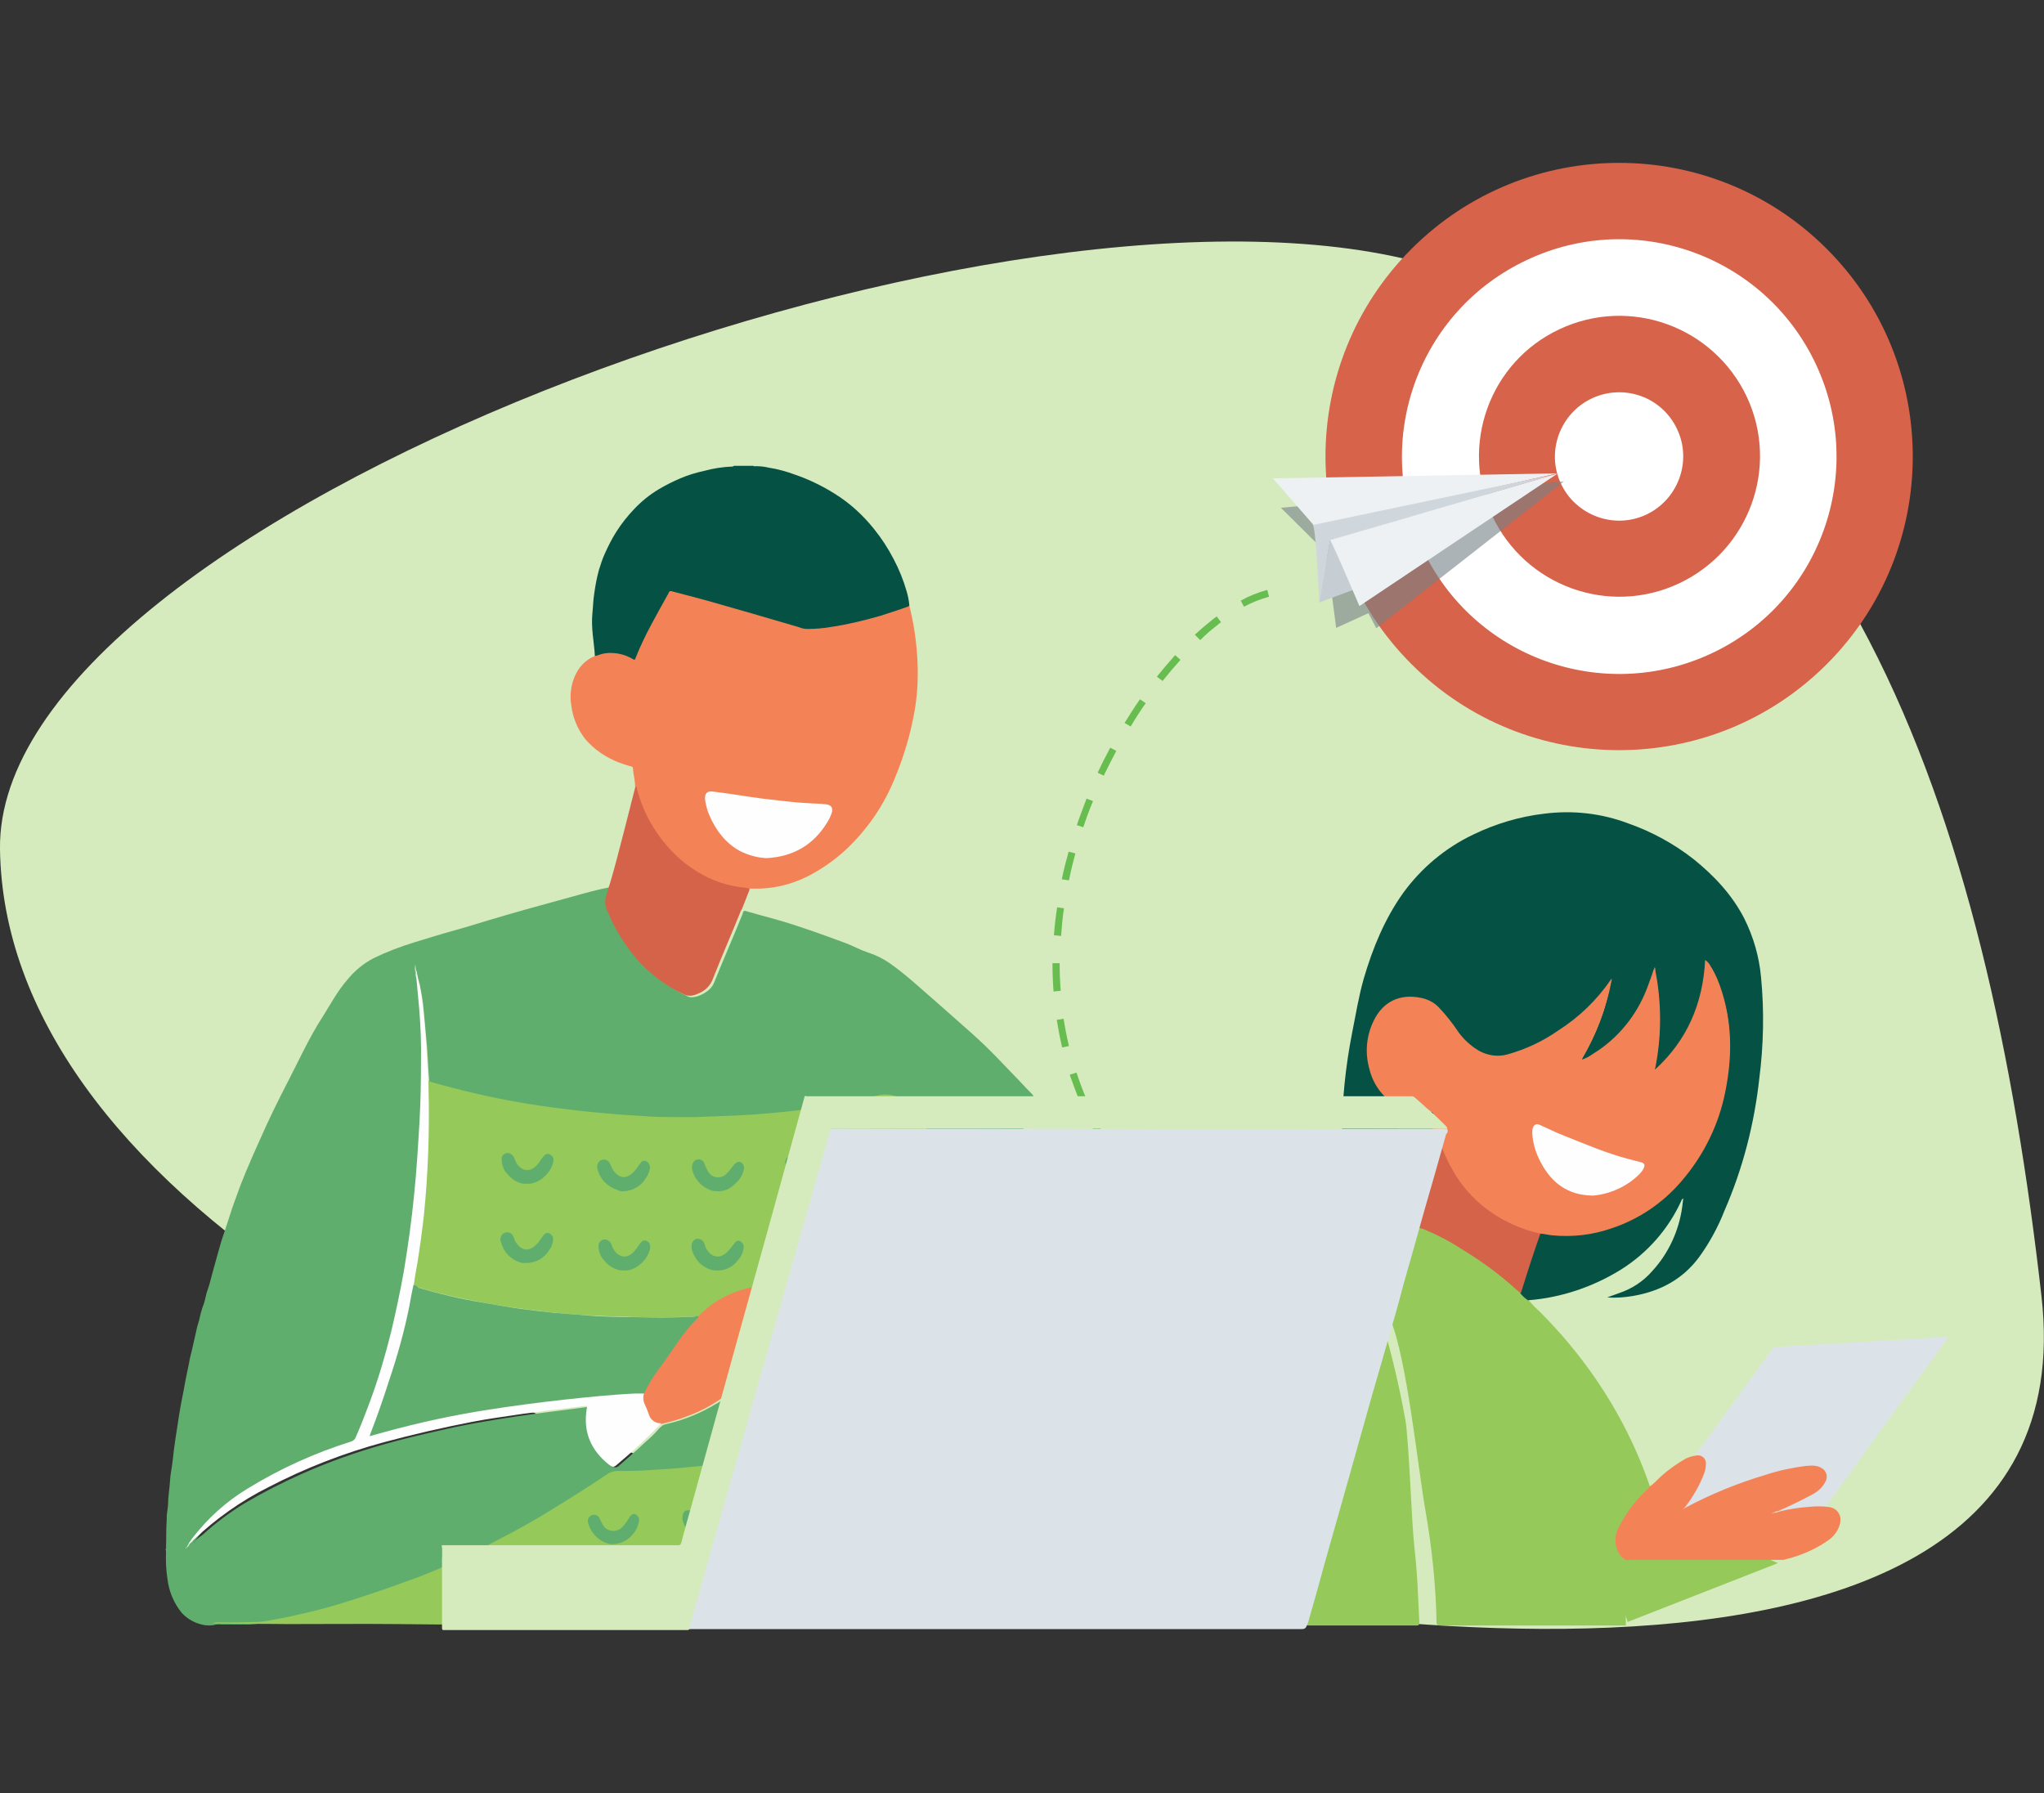 <?xml version="1.0" encoding="UTF-8"?> <!-- Generator: Adobe Illustrator 24.2.0, SVG Export Plug-In . SVG Version: 6.00 Build 0) --> <svg xmlns="http://www.w3.org/2000/svg" xmlns:xlink="http://www.w3.org/1999/xlink" version="1.1" id="Layer_1" x="0px" y="0px" viewBox="0 0 570 500" style="enable-background:new 0 0 570 500;" xml:space="preserve"><rect x="0" y="0" width="570" height="500" fill="#333333" stroke="none"/> <style type="text/css"> .st0{fill:#D6EBBD;} .st1{fill:#D6634A;} .st2{fill:#FFFFFF;} .st3{opacity:0.6;fill:#758088;enable-background:new ;} .st4{fill:#EEF1F4;} .st5{fill:#CFD7DD;} .st6{fill:#C6CED4;} .st7{fill:#67BD50;} .st8{fill:#5FAE6D;} .st9{fill:#055245;} .st10{fill:#DCEDDF;} .st11{fill:#F38356;} .st12{fill:#D5634A;} .st13{fill:#95C95A;} .st14{fill:#FEFEFE;} .st15{fill:#E2F0E5;} .st16{fill:#C6E2CC;} .st17{fill:#D2E8D6;} .st18{fill:#A1CFAA;} .st19{fill:#84A468;} .st20{fill:#91C79B;} .st21{fill:#60AE6E;} .st22{fill:#78BA65;} .st23{fill:#60AE6D;} .st24{fill:#DBE3E9;} .st25{fill:#DFEECD;} .st26{fill:#F6A07C;} .st27{fill:#FAD8CA;} .st28{fill:#C3E0A2;} .st29{fill:#AE8278;} .st30{fill:#728197;} .st31{fill:#F8B79C;} </style> <g> <path class="st0" d="M304,439.9c0,0,281.4,64,265.3-78.4c-15.1-133.3-54.9-258.3-175-288.7S-1.3,145,0,236.8S130.3,408.5,304,439.9 z"></path> <ellipse transform="matrix(0.707 -0.707 0.707 0.707 42.238 356.586)" class="st1" cx="451.6" cy="127.3" rx="81.9" ry="81.9"></ellipse> <path class="st2" d="M443.9,111.1c8.9-4.2,19.6-0.3,23.8,8.6s0.3,19.6-8.6,23.8"></path> <path class="st2" d="M506.4,101.6c14.2,30.3,1.2,66.4-29.1,80.6c-30.3,14.2-66.4,1.2-80.6-29.1s-1.2-66.4,29.1-80.6c0,0,0,0,0,0 C456.1,58.2,492.2,71.3,506.4,101.6z"></path> <path class="st1" d="M487.1,110.6c9.2,19.6,0.7,42.9-18.9,52.1c-19.6,9.2-42.9,0.7-52.1-18.9c-9.1-19.6-0.7-42.9,18.8-52 C454.5,82.6,477.8,91,487.1,110.6C487,110.6,487,110.6,487.1,110.6z"></path> <path class="st2" d="M467.7,119.7c4.2,8.9,0.3,19.6-8.6,23.8c-8.9,4.2-19.6,0.3-23.8-8.6c-4.2-8.9-0.3-19.6,8.6-23.8 C452.9,106.9,463.5,110.7,467.7,119.7C467.7,119.7,467.7,119.7,467.7,119.7z"></path> <path class="st3" d="M436.2,134.2l-61.9,23.3l61.5-23.2l-0.5,0.1L436.2,134.2l-79,7.4l12.2,12.1h-0.2c0.9,0.6,3.4,21.4,3.4,21.4 l9-4.1c1.3,2.4,2.2,4.2,2.2,4.2L436.2,134.2z"></path> <polygon class="st4" points="355,133.4 366.9,147.1 434.3,132 "></polygon> <path class="st5" d="M366.1,146.4c0.9,0.7,1.8,21.7,1.8,21.7l3-17.4l63-18.5L366.1,146.4z"></path> <polygon class="st6" points="393.5,158.5 367.9,168 370.9,150.6 405.3,150 "></polygon> <path class="st4" d="M370.9,150.6c0.4,0.1,8.2,18.4,8.2,18.4l55.2-36.9L370.9,150.6z"></path> <path class="st7" d="M314.8,330.1c-0.7-0.8-1.3-1.7-1.9-2.5l1.6-1.2c1.5,2.1,3.2,4.1,4.9,6l-1.5,1.3 C316.7,332.5,315.7,331.3,314.8,330.1z M308.4,321.1c-1.4-2.2-2.7-4.5-3.9-6.8l1.7-0.9c1.2,2.3,2.5,4.5,3.9,6.7L308.4,321.1z M323.2,339.5l1.4-1.4c1.8,1.8,3.7,3.6,5.7,5.3l-1.3,1.5C326.9,343.1,325,341.3,323.2,339.5z M335,349.9l1.2-1.5 c2,1.6,4.1,3.1,6.3,4.6l-1.1,1.6C339.1,353,337,351.4,335,349.9L335,349.9z M301.1,307.1c-1-2.4-1.9-4.9-2.8-7.4l1.9-0.6 c0.8,2.4,1.7,4.9,2.7,7.2L301.1,307.1z M347.9,358.8l1-1.7c2.2,1.3,4.4,2.7,6.7,3.9l-0.9,1.7C352.4,361.5,350.1,360.2,347.9,358.8z M296.2,292.1c-0.6-2.5-1.1-5.2-1.5-7.7l1.9-0.3c0.4,2.5,0.9,5.1,1.5,7.6L296.2,292.1z M293.8,276.5c-0.2-2.6-0.3-5.2-0.3-7.9h2 c0,2.6,0.1,5.2,0.3,7.7L293.8,276.5z M293.9,260.8c0.2-2.6,0.5-5.2,0.9-7.8l1.9,0.3c-0.4,2.6-0.6,5.2-0.8,7.7L293.9,260.8z M296.1,245.2c0.5-2.5,1.2-5.2,1.9-7.7l1.9,0.5c-0.7,2.5-1.3,5-1.8,7.5L296.1,245.2z M300.3,230.1c0.8-2.5,1.8-4.9,2.7-7.4l1.8,0.7 c-1,2.4-1.9,4.8-2.7,7.3L300.3,230.1z M306.1,215.5c1.1-2.4,2.3-4.7,3.5-7l1.7,0.9c-1.2,2.3-2.4,4.6-3.5,6.9L306.1,215.5z M313.6,201.6c1.4-2.2,2.8-4.5,4.3-6.6l1.6,1.1c-1.5,2.1-2.9,4.3-4.2,6.5L313.6,201.6z M322.6,188.7c1.7-2.1,3.4-4.1,5.1-6l1.5,1.3 c-1.7,1.9-3.4,3.9-5,5.9L322.6,188.7z M333.2,177c1.6-1.5,3.3-2.9,4.9-4.2l1.2-0.9l1.2,1.6c-0.4,0.3-0.8,0.6-1.1,0.9 c-1.6,1.2-3.2,2.6-4.7,4.1L333.2,177z M346.9,169.2l-0.9-1.7c2.3-1.3,4.8-2.3,7.4-3l0.5,1.9C351.4,167.1,349.1,168,346.9,169.2z"></path> <path class="st8" d="M169.7,247.5c-3.2,0.6-6.4,1.5-9.6,2.4c-8.1,2.2-16.1,4.4-24.1,6.8c-3.3,1-6.5,2-9.8,2.9 c-3.6,1-7.1,2.1-10.7,3.2c-3.9,1.2-7.6,2.6-11.3,4.4c-2.9,1.5-5.4,3.6-7.4,6.1c-2.7,3.1-4.6,6.7-6.8,10.2 c-3.7,5.7-6.5,11.9-9.6,17.9c-2.8,5.4-5.5,10.9-8,16.6c-1.3,2.9-2.6,5.8-3.8,8.7c-0.8,2-1.6,3.9-2.3,5.9c-0.7,2-1.5,4-2.1,6 c-0.6,1.8-1.2,3.7-1.8,5.5c-0.6,1.6-1,3.2-1.5,4.9c-0.5,1.8-1,3.6-1.5,5.4c-0.5,1.8-0.9,3.6-1.5,5.3c-0.3,0.8-0.5,1.7-0.7,2.6 s-0.5,1.7-0.8,2.5c-0.3,1-0.6,2-0.8,3.1c-0.3,1.1-0.7,2.2-0.9,3.4c-0.3,1.5-0.7,2.9-1,4.4s-0.8,3-1,4.5c-0.5,2.4-1,4.7-1.4,7.1 c-0.5,2.5-1,5-1.4,7.6c-0.6,4-1.3,8-1.7,12c-0.2,2.1-0.7,4.1-0.8,6.2c-0.1,1.8-0.4,3.5-0.5,5.3c0,1.4-0.2,2.8-0.4,4.2 c0,0.4,0,0.7,0,1.1c-0.2,2.5-0.1,5.1-0.2,7.6c0,0.2,0.1,0.5-0.1,0.6v0.2c0.1,0.3,0.1,0.5,0.1,0.8c-0.1,2.5,0,4.9,0.4,7.4 c0.4,3.5,1.8,6.8,4,9.5c1.7,1.8,3.9,3,6.4,3.4c0.8,0.1,1.6,0.1,2.4,0c0.7-0.2,1.4-0.3,2.1-0.2c2.6,0,5.2,0,7.8,0 c4-0.2,8-0.8,12-1.7c7.1-1.5,14.1-3.5,21-5.8c4.5-1.5,9-3.2,13.5-4.8c6.7-2.4,13.3-5.3,19.6-8.7c5.2-2.6,10.3-5.3,15.3-8.2 c4.5-2.7,8.9-5.4,13.2-8.2c2-1.3,4-2.6,6-3.9c0.8-0.5,1.7-0.8,2.6-0.8h3.3c3,0,5.9-0.2,8.9-0.4c3-0.2,6.1-0.5,9.2-0.8 c4.3-0.4,8.7-1,13-1.7c6.1-0.9,12.1-2.2,18.2-3.4c1.3-0.3,2.7-0.4,4-0.4c1.3,0.1,1.6,0.3,2,1.5c0.1,0.4,0.3,0.8,0.7,0.9 c0.4-0.4,0.8-0.8,1-1.3c0.2-0.5,0.6-0.9,1.1-1c0.7-0.3,1.2-0.8,1.6-1.5c1.6-2.4,3.2-4.8,4.5-7.3c1.2-2.5,2.1-5,2.9-7.6 c1-3,2.1-6.1,2.9-9.2c0.8-3,1.4-6,1.6-9c0.2-1.8,0.2-3.5,0-5.3c-0.1-1-0.7-2-1.7-2.4c-3-0.1-6,0.1-9,0.5c-0.5,0.1-1,0.1-1.5,0.1 c-0.5,0-0.9,0.1-1.3,0.4c0.1,0.5,0.5,0.6,0.9,0.8c1.9,1,3.6,2.4,5,4.1c1.4,1.9,2.2,4.2,2.2,6.5c0.2,1.6,0,3.3-0.5,4.8 c-1.1,2.9-4.1,4.7-7.2,4.4c-1.6-0.1-3.1-0.5-4.6-1c-1.9-0.6-3.8-0.9-5.7-1c-2.4-0.2-4.7-0.2-7.1-0.2c-0.5,0-1,0-1.4,0.2 c-0.3,0.1-0.7,0.2-1,0.1c-0.1,0-0.2,0-0.4,0.1c-0.2,0.1-0.4,0.2-0.4,0.4c0.1,0.2,0.3,0.3,0.6,0.3c0.3-0.1,0.5-0.3,0.8-0.1 c1.7,0.6,3.4,1.3,5.1,2.1c0.8,0.4,1.5,1.1,1.8,1.9c0.4,1.2-0.1,2.5-1.2,3c-0.6,0.4-1.3,0.5-2.1,0.5c-2.8,0.1-5.7-0.1-8.5-0.7 c-1.6-0.3-3.2-0.7-4.8-0.9c-1.3-0.2-2.6,0.3-3.3,1.3c-0.8,0.8-1.7,1.5-2.7,2c-4,2.4-8.3,4.2-12.8,5.3c-0.6,0.1-1.2,0.3-1.8,0.5 c-0.5,0.4-1,0.8-1.4,1.3c-1.1,1.3-2.4,2.5-3.7,3.6c-2.2,2.1-4.5,4.1-6.8,6.1c-0.2,0.1-0.3,0.3-0.5,0.4c-0.4,0.5-1.2,0.5-1.7,0.1 c0,0-0.1-0.1-0.1-0.1c-1.5-1.1-2.9-2.5-3.9-4.1c-1.5-2.2-2.3-4.7-2.5-7.3c-0.1-1.3-0.1-2.6,0.2-3.9c0.2-1,0-1.2-1-1.1 c-2.3,0.3-4.6,0.6-6.9,0.9c-5.7,0.7-11.5,1.5-17.2,2.4c-5.6,0.9-11.2,1.9-16.7,3.2c-5.3,1.2-10.5,2.4-15.7,3.9 c-7.8,2.2-15.4,4.9-22.8,8.2c-5.4,2.4-10.7,5.1-15.8,8.1c-4.3,2.6-8.3,5.6-11.9,8.9c-0.7,0.5-1.4,1-2,1.6c-0.2,0.4-0.5,0.7-0.8,1 c-0.1,0.1-0.2,0.2-0.4,0.4c-0.2,0.2-0.4,0.5-0.6,0.8c0,0.1-0.1,0.1-0.1,0.1c0.1-0.1,0.1-0.2,0.2-0.2c0.2-0.3,0.5-0.6,0.8-0.9 c1.7-2.5,3.7-4.9,5.9-7c3.9-3.7,8.2-6.9,12.9-9.6c7.9-4.5,16.1-8.2,24.7-11c2.7-0.9,2.3-0.4,3.5-3.3c3.4-8.1,6.2-16.4,8.4-24.9 c2.1-8.2,3.9-16.6,5.2-25c0.9-5.4,1.6-10.8,2.1-16.3c0.4-3.9,0.7-7.7,0.9-11.6c0.2-3.5,0.4-7.1,0.6-10.6c0.4-7.9,0.3-15.9,0.2-23.8 c-0.1-3.4-0.4-6.8-0.8-10.2c-0.2-1.4-0.3-2.8-0.4-4.1c-0.1-0.4-0.1-0.8-0.2-1.2c-0.1-0.4-0.1-0.8-0.2-1.2c-0.1-0.4-0.2-0.9-0.2-1.4 c0-0.1,0.1,0.1,0,0c-0.1-0.1,0,0-0.1,0.1c0,0.2,0.1,0.4,0.1,0.7s0.2,0.6,0.2,0.9c0,0.3,0.1,0.7,0.2,1c0.5,2.6,1.1,5.2,1.4,7.8 c0.3,3.6,0.7,7.2,1,10.8c0.3,3.6,0.4,7.1,0.7,10.6c0.1,0.5,0.5,0.9,1,1c4.5,1.3,9,2.5,13.6,3.5c7.2,1.7,14.6,3,22,3.9 c4.1,0.5,8.2,1,12.3,1.3c3.7,0.3,7.4,0.6,11.1,0.8c1.4,0.1,2.8,0.2,4.2,0.2c3.5,0.2,7,0.2,10.5,0.1c3.7-0.1,7.4-0.2,11.1-0.4 c2.9-0.1,5.7-0.3,8.6-0.5c4.2-0.3,8.5-0.8,12.7-1.4c6.2-0.9,12.2-2.2,18.3-3.6c1.1-0.3,2.1-0.4,3.2-0.4c2.7,0.1,4.3,1.8,6,3.6 c2,2.4,3.7,4.9,5.2,7.6c0,0.1,0.1,0.1,0.2,0.2c0.8,0.4,1.5,0.8,2.2,1.4c0.8,0.6,1.9,0.9,2.9,0.9c1.3-0.1,2.6,0.1,3.9,0.2 c3.5,0.1,6.9-0.4,10.2-1.5c3.9-1.1,7.3-3.7,9.4-7.2c0.4-0.7,0.6-1.4,0.6-2.2v-1.2c-0.1-1.2-0.6-2.3-1.5-3.1 c-1.5-1.5-2.9-3.1-4.4-4.6c-2.8-2.9-5.5-5.8-8.4-8.6c-2.4-2.3-4.9-4.5-7.4-6.7c-2-1.8-4-3.5-6-5.3c-4.3-3.7-8.4-7.6-13.1-10.9 c-1.9-1.3-3.9-2.3-6.1-3c-2.1-0.7-3.9-1.7-5.9-2.5c-6.5-2.4-13-4.8-19.7-6.7c-2.8-0.8-5.6-1.5-8.3-2.3c-0.1-0.1-0.3-0.1-0.5-0.1 c-0.4,0.1-0.4,0.5-0.5,0.8c-2.6,6.5-5.4,12.8-8,19.3c-0.9,2.3-4.2,4-6.2,4c-0.5,0-1-0.1-1.4-0.4c-3.6-1.7-6.9-3.9-9.8-6.5 c-3.6-3.3-6.7-7.2-9.1-11.5c-1.1-1.9-2-3.9-2.7-6c-0.4-1.1-0.5-2.3-0.1-3.4c0.2-0.5,0.3-1,0.5-1.6 C169.8,247.9,169.9,247.7,169.7,247.5z"></path> <path class="st9" d="M253.6,169c-0.1-1.4-0.4-2.9-0.8-4.2c-0.9-3.1-2.1-6.1-3.6-8.9c-1.5-2.9-3.3-5.7-5.4-8.3 c-3.1-3.9-6.8-7.3-11-9.9c-3.5-2.2-7.2-4-11-5.3c-2.4-0.9-4.9-1.6-7.5-2c-1.2-0.3-2.4-0.4-3.7-0.4c-0.2,0-0.4,0.1-0.5-0.1h-5.5 c0,0.2-0.2,0.1-0.3,0.2c-2.7,0.1-5.3,0.5-7.9,1.2c-2.3,0.5-4.6,1.2-6.7,2.1c-2.1,0.9-4.1,1.9-6.1,3.1c-2.5,1.5-4.7,3.3-6.7,5.4 c-1.9,2-3.6,4.1-5.1,6.5c-1.2,1.9-2.2,3.9-3.1,5.9c-0.7,1.5-1.2,3.1-1.7,4.7c-0.6,2.2-1,4.4-1.3,6.6c-0.3,1.8-0.3,3.6-0.5,5.4 c-0.2,2-0.1,4,0.1,6c0.2,2.1,0.5,4,0.6,6.1c0,0.2,0.1,0.2,0.2,0.3c0.3,0.3,0.6,0.1,0.8,0c3-1,6.2-0.7,9,0.8l0.4,0.2 c0.7,0.3,0.9,0.3,1.2-0.5c0.7-1.7,1.4-3.4,2.2-5c1.2-2.7,2.7-5.2,4.1-7.8c0.9-1.6,1.8-3.2,2.6-4.8c0.2-0.5,0.8-0.8,1.3-0.6 c0,0,0.1,0,0.1,0c6.7,1.8,13.4,3.5,20,5.5c5.2,1.6,10.4,3.1,15.6,4.5c1.4,0.3,2.7,0.4,4.1,0.2c5.2-0.6,10.4-1.6,15.4-3 c3.2-0.9,6.3-1.9,9.4-3C252.9,169.6,253.3,169.3,253.6,169z"></path> <path class="st10" d="M288.1,308.4h0.1v-1.4h-0.1V308.4z"></path> <path class="st11" d="M253.6,169c-2.6,1-5.3,1.8-8,2.7c-4.5,1.3-9,2.4-13.6,3.1c-2.3,0.4-4.6,0.6-6.9,0.6c-0.8,0-1.6-0.2-2.3-0.5 c-8.5-2.5-17.1-5-25.6-7.4c-3.2-0.9-6.5-1.7-9.8-2.6c-0.3-0.2-0.8,0-0.9,0.3c0,0,0,0.1,0,0.1c-3.3,6-6.8,11.9-9.3,18.3 c-0.1,0.4-0.3,0.5-0.7,0.2c-1.7-1-3.6-1.6-5.6-1.7c-1.4-0.1-2.8,0.1-4.1,0.6c-0.2,0.1-0.5,0.2-0.8,0.2c-5.8,2.2-7.5,9.1-6.7,13.7 c0.4,3.5,1.8,6.8,3.9,9.5c2.5,2.9,5.7,5.1,9.3,6.5c1.1,0.4,2.2,0.8,3.4,1.1c0.3,0.1,0.6,0.1,0.6,0.5c0.1,1.7,0.6,3.3,0.6,5 c0.6,2.3,1.4,4.5,2.4,6.7c1.8,3.9,4.1,7.5,7,10.7c3.2,3.5,7,6.4,11.3,8.5c3.2,1.6,6.7,2.5,10.2,2.7c0.3,0,0.6,0.1,0.9,0.3 c0.2-0.4,0.6-0.3,0.9-0.3c5.3,0.2,10.6-1,15.4-3.4c3.7-1.9,7.2-4.3,10.3-7.1c6.2-5.7,11.1-12.8,14.2-20.7 c2.4-5.8,4.2-11.9,5.3-18.1c0.9-5,1.1-10,0.8-15.1C255.5,178.5,254.8,173.7,253.6,169z"></path> <path class="st12" d="M209,248.1c-0.1-0.4-0.4-0.4-0.8-0.5c-4.9-0.4-9.6-1.9-13.7-4.5c-2.6-1.6-5-3.5-7.1-5.7 c-4.6-4.8-8-10.7-9.7-17.1c-0.1-0.4,0-0.9-0.5-1c-1,3.8-1.9,7.6-2.9,11.4c-1.4,5.3-2.7,10.7-4.3,16c-0.1,0.3-0.2,0.5-0.3,0.8 c-0.1,0.6-0.3,1.2-0.5,1.8c-0.6,1.6-0.6,3.3,0.2,4.8c2,4.9,4.8,9.4,8.2,13.4c3.7,4.1,8.1,7.5,13.1,9.8c1.7,0.8,3.2,0.2,4.6-0.5 c1.7-0.8,3-2.3,3.6-4.1c2.5-6.3,5.2-12.5,7.7-18.7c0.1-0.2,0.2-0.4,0.3-0.5c0.6-1.5,1.2-3,1.8-4.6 C208.9,248.6,208.9,248.4,209,248.1z"></path> <path class="st13" d="M245.3,361.4c0.6-0.3,1.2-0.5,1.8-0.8c2.4-1.4,4.3-3.5,5.5-5.9c2-3.7,3.4-7.7,4.2-11.8c0.4-1.8,1-3.7,1.5-5.5 c0.7-2.8,1.2-5.7,1.4-8.7c0.2-2.7,0.2-5.4,0.1-8.1c-0.1-1.3-0.3-2.7-0.8-3.9c-1.4-2.6-3-5.1-4.9-7.4c-0.8-0.9-1.7-1.8-2.6-2.6 c-0.9-0.8-2.1-1.2-3.3-1.4c-1.3-0.2-2.6-0.1-3.9,0.3c-5.3,1.2-10.6,2.3-16,3.2c-3,0.5-6.1,0.9-9.1,1.2c-3.1,0.3-6,0.6-9,0.8 c-1.8,0.1-3.6,0.2-5.4,0.3c-2.7,0.1-5.3,0.2-8,0.3c-3.6,0.2-7.1,0.1-10.7,0.1c-2.4,0-4.8-0.1-7.1-0.3c-2.9-0.2-5.7-0.3-8.6-0.6 c-3.4-0.3-6.8-0.6-10.1-1c-4.4-0.5-8.8-1.1-13.2-1.8c-8-1.3-16-3.1-23.8-5.2c-1.2-0.3-2.3-0.7-3.5-1c-0.4-0.1-0.4-0.4-0.6-0.6 c-0.4,0.3-0.3,0.7-0.2,1c0.1,0.9,0.1,1.8,0.1,2.7c0,3.5,0,7,0,10.4c0,4.3-0.2,8.5-0.4,12.8c-0.5,8.2-1.4,16.4-2.8,24.6 c-0.3,1.6-0.5,3.1-0.8,4.7c-0.3,0.6-0.1,1.3,0.5,1.6c0.2,0.1,0.4,0.1,0.7,0.1c2.7,0.8,5.4,1.6,8.1,2.2c8.6,2,17.4,3.5,26.2,4.5 c3.5,0.5,7,0.7,10.4,1c4.5,0.3,9,0.5,13.5,0.6c4.7,0.2,9.5,0.1,14.2,0.1c1.6,0,3.2-0.1,4.9-0.2c0.3,0,0.6,0,0.8,0.1 c0.5,0,0.7-0.3,1-0.6c1.6-1.6,3.4-3,5.3-4.1c3.4-1.9,7.2-3.2,11.1-3.7c4-0.4,8-0.1,11.9,0.8c2.9,0.7,5.7,1.5,8.5,2.6 c0.3,0.1,0.6,0.4,0.9,0.2c1-0.5,2.1-0.2,3.2-0.4c1.4-0.3,2.8-0.2,4.2-0.5c0.3-0.1,0.6-0.1,0.8,0 C242.8,361.7,244.1,361.7,245.3,361.4z"></path> <path class="st13" d="M59.2,452.7h0.4c6.9,0.2,13.7,0.1,20.6,0.2c10.3,0,20.6-0.1,31,0c13.2,0.2,26.4,0.1,39.6,0.1 c6.6,0,13.1,0,19.7-0.1c0.6,0.1,1.2,0,1.8,0.2c2.3,0.1,4.6,0.3,6.9,0.4c1.6,0.1,3.2,0,4.8,0.1c2.5,0.1,4.9,0.1,7.4-0.1 c3.2-0.2,6.5,0.2,9.6-0.6c4-0.8,7.4-3.3,9.4-6.8c3.3-5.9,6.7-11.7,9.9-17.7c0.3-0.6,0.6-1.2,0.9-1.8c-0.1-0.4-0.4-0.4-0.7-0.5 c-1.4-0.7-2.5-1.7-3.4-3c-0.4-0.5-0.6-1.2-0.7-1.8c-0.2-0.8,0.3-1.5,1-1.8c0.7-0.2,1.4,0,1.8,0.6c0.3,0.4,0.5,0.8,0.7,1.2 c0.6,0.9,0.8,1,1.9,0.8c0.1-0.1,0.1,0.1,0,0c-0.1-0.1,0,0-0.1,0c-0.4,0.4-0.2,0.7,0.1,0.9c0.3,0.2,0.8,0.3,1.2,0.2 c1.4-2.4,2.6-4.9,3.9-7.3c1.4-2.8,2.9-5.6,4.3-8.4c0.3-0.4,0.4-1,0.2-1.5c-0.4-0.4-0.6-1-0.6-1.5c0-0.6-0.5-0.8-1-0.9 c-1.3-0.3-2.7-0.2-4,0.1c-6,1.1-12,2.4-18.1,3.4c-3.8,0.6-7.5,1.2-11.3,1.6c-3.2,0.3-6.5,0.7-9.7,0.9l-7.8,0.5 c-2.3,0.1-4.6,0.1-6.8,0.1c-0.9,0-1.7,0.3-2.5,0.7c-5,3.4-10.1,6.6-15.3,9.8c-3.8,2.4-7.7,4.6-11.6,6.7c-3.8,2-7.6,4-11.4,5.9 c-4.7,2.4-9.5,4.5-14.4,6.4c-4.2,1.5-8.4,3.1-12.7,4.5c-6,2-12,4-18.2,5.4c-4,1-8.1,1.8-12.1,2.5c-0.8,0.1-1.5,0.2-2.3,0.2 c-3.6,0.1-7.2,0.2-10.8,0.1C60,452.4,59.6,452.5,59.2,452.7z"></path> <path class="st11" d="M233.4,362.4c-4.3-1.8-8.8-3.1-13.4-3.7c-7.3-1.1-14.8,0.6-21,4.7c-1.5,1.1-3,2.4-4.3,3.7 c-0.2,0.1-0.4,0.2-0.6,0.4c-1.8,1.8-3.4,3.7-4.9,5.8c-2.5,3.4-4.8,6.9-7.2,10.2c-1.2,1.5-2.1,3.2-2.7,5c-0.4,1.2-0.2,2.6,0.5,3.7 c0.3,0.6,0.6,1.3,0.8,2c0.3,1,0.9,1.8,1.7,2.5c0.5,0.5,1.4,0.7,2.1,0.4c2.6-0.6,5.1-1.3,7.6-2.3c3.3-1.2,6.4-2.9,9.3-4.9 c0.1-0.1,0.2-0.2,0.4-0.3c1-1.7,2.6-1.8,4.3-1.4c3.9,1,7.9,1.4,12,1.4c0.8,0,1.6-0.1,2.3-0.4c1.4-0.6,2.1-2.2,1.5-3.7 c-0.2-0.6-0.6-1-1.2-1.4c-1.7-1.1-3.6-1.9-5.5-2.4l-0.4-0.2c-0.3-0.3-0.4,0.3-0.6,0.2c-0.2,0-0.4,0-0.6-0.2c-0.1-0.1-0.3-0.2-0.4,0 c0.2-0.2,0.5-0.1,0.7-0.3h0.3c0.3-0.2,0.7,0.1,1.1-0.1c2.4-0.2,4.9-0.2,7.3,0c1.1,0.1,2.2,0.2,3.2,0.3c2.3,0.2,4.4,1.2,6.7,1.7 c2.8,0.5,5.4,0.2,7.5-1.9c1.2-1.2,1.9-2.8,2.1-4.5c0.3-2.3,0-4.7-0.8-7c-1-2.3-2.7-4.3-4.8-5.6 C235.2,363.4,234.3,362.9,233.4,362.4z"></path> <path class="st14" d="M184.4,396.9c-1.6,0.1-3.1-1-3.5-2.6c-0.3-0.9-0.7-1.8-1.1-2.7c-0.5-1-0.5-2.1-0.2-3.2 c-0.2-0.2-0.5-0.2-0.8-0.2c-2.6,0-5.2,0.1-7.8,0.4c-2.4,0.2-4.7,0.4-7.1,0.6c-3.7,0.4-7.3,0.8-11,1.2c-7.2,0.8-14.3,1.8-21.5,3.1 c-7.8,1.4-15.6,3.2-23.3,5.2c-1.5,0.4-3,0.8-4.5,1.3c-0.1-0.4,0.1-0.6,0.2-0.9c3.7-9.6,6.8-19.4,9.4-29.4c0.9-3.5,1.5-7,2.2-10.6 c0.1-0.3,0.1-0.6,0-0.9c0.3-2,0.6-4,1-6c0.7-4.4,1.3-8.8,1.8-13.2c1.2-11.8,1.6-23.7,1.3-35.6c0-0.8,0-1.6-0.1-2.4 c-0.2-3-0.3-6-0.5-9c-0.5-6.7-0.9-13.4-2.5-20c0-0.2-0.1-0.3-0.1-0.5c-0.5,0.4-0.2,0.8-0.2,1.2c0.3,2.8,0.5,5.7,0.8,8.6 c0.4,4.9,0.6,9.7,0.5,14.6c0,5.5-0.1,11.1-0.4,16.6c-0.4,6.8-0.8,13.7-1.5,20.5c-0.7,7.2-1.7,14.4-2.9,21.6 c-1,5.6-2.2,11.2-3.5,16.7c-1.6,6.5-3.5,12.9-5.8,19.2c-1.3,3.5-2.6,6.9-4.1,10.3c-0.2,0.6-0.7,1-1.3,1.2 c-10.2,3.2-19.9,7.6-29,13.2c-5.9,3.6-11.1,8.3-15.3,13.8c-0.3,0.4-0.6,0.9-0.9,1.3c-0.1,0.2-0.1,0.3,0.1,0.3 c0.1-0.1,0.3-0.2,0.3-0.3c0.3-0.3,0.5-0.7,0.9-0.9c6.2-5.9,13.3-10.9,20.9-14.7c10.2-5.3,21-9.5,32.1-12.5 c8.2-2.2,16.4-4.1,24.7-5.7c4.6-0.9,9.3-1.5,13.9-2.2c5.7-0.8,11.5-1.5,17.2-2.2c1-0.1,1-0.1,0.8,0.9c-1,6.4,1.2,11.5,6.3,15.5 c1,0.7,1.3,0.7,2.2-0.1C176.4,404.8,180.5,401,184.4,396.9z"></path> <path class="st15" d="M116.1,272.8c0.1-0.4-0.1-0.9,0.2-1.2c0-0.3,0-0.6-0.2-0.9c-0.4,0.2-0.1,0.6-0.2,0.9 C115.9,272,116,272.4,116.1,272.8z"></path> <path class="st16" d="M115.9,271.6c0.1-0.3-0.1-0.7,0.2-0.9l-0.2-0.9c-0.4,0.1-0.2,0.4-0.2,0.6 C115.8,270.8,115.8,271.2,115.9,271.6z"></path> <path class="st17" d="M52.9,430.6l-0.1-0.3c-0.3,0.2-0.4,0.6-0.6,0.9c0,0.1,0,0.2,0.2,0.2L52.9,430.6z"></path> <path class="st18" d="M115.8,270.4c0.1-0.2-0.1-0.4,0.2-0.6c-0.1-0.3-0.1-0.5-0.2-0.8C115.6,269.4,115.6,269.9,115.8,270.4z"></path> <path class="st17" d="M54,429.4c-0.4,0.1-0.7,0.5-0.8,0.9C53.5,430.1,53.8,429.8,54,429.4z"></path> <path class="st19" d="M213.6,381.1c-0.3-0.1-0.5,0-0.8,0.1c0.1,0.3,0.3,0.2,0.5,0.2L213.6,381.1z"></path> <path class="st20" d="M52.3,431.4l-0.2-0.2c-0.2,0.2-0.4,0.4-0.4,0.7C52,431.8,52.2,431.6,52.3,431.4z"></path> <path class="st19" d="M215,381c-0.4,0-0.7-0.1-1.1,0.1C214.2,381.1,214.6,381.2,215,381z"></path> <path class="st19" d="M213.8,381.6c0.3,0.3,0.4-0.3,0.6-0.2C214.2,381,214.1,381.4,213.8,381.6z"></path> <path class="st21" d="M222.9,423.1c-0.2-0.3-0.6-0.1-0.9-0.2c-0.6-0.2-0.6-0.5-0.2-1c-1.6,0.4-2-0.8-2.6-1.7c-0.3-0.7-1-1.1-1.8-1 c-0.8,0.1-1.4,0.8-1.5,1.6c0,0.7,0.2,1.4,0.6,2.1c1,1.7,2.6,3,4.4,3.7C221.7,425.4,222.3,424.3,222.9,423.1z"></path> <path class="st22" d="M172.2,453c-0.6-0.4-1.2-0.1-1.8-0.2C171,453,171.6,453.1,172.2,453z"></path> <path class="st14" d="M213.8,239.3c7.4-0.4,13.1-3.7,16.9-10c0.5-0.8,0.9-1.6,1.2-2.5c0.5-1.4,0-2.3-1.5-2.5 c-1.5-0.2-3.1-0.2-4.7-0.3c-4.4-0.2-8.7-0.8-13.1-1.3c-4.7-0.6-9.5-1.5-14.2-2c-1.2-0.1-1.9,0.7-1.8,2.1c0.2,1.6,0.6,3.1,1.2,4.5 c1.8,4.2,4.4,7.7,8.5,10C208.7,238.5,211.2,239.2,213.8,239.3z"></path> <path class="st21" d="M115.3,358.3c-0.4,1.9-0.8,3.8-1.1,5.7c-1.4,7.1-3.4,14.2-5.7,21c-1.6,5-3.3,9.9-5.2,14.8 c-0.1,0.2-0.1,0.4-0.2,0.7c1.5-0.4,2.9-0.8,4.3-1.2c9.5-2.6,19.1-4.7,28.9-6.2c7-1.1,14-2,21.1-2.8c6.6-0.7,13.2-1.4,19.8-1.7 c0.8,0,1.6,0,2.4,0c1.1-2.3,2.4-4.5,3.9-6.5c2.4-3.2,4.6-6.6,7-9.9c1.3-1.7,2.8-3.4,4.3-4.9c-0.2-0.5-0.6-0.3-0.8-0.2 c-0.5,0.1-1.1,0.1-1.6,0.1c-5.2,0.3-10.5,0.2-15.7,0.1c-2,0-3.9,0-5.9-0.1c-2-0.1-4-0.1-6.1-0.3c-3.4-0.3-6.7-0.5-10.1-0.8 c-3.1-0.3-6.2-0.7-9.3-1.1c-3.7-0.5-7.3-1.2-11-1.8c-6-1-11.9-2.4-17.6-4.1C116.2,358.6,115.8,358.4,115.3,358.3z"></path> <path class="st23" d="M146.9,330.1c3.3,0.3,6.9-3.1,7.4-6.2c0.2-0.7-0.1-1.4-0.7-1.8c-0.5-0.5-1.3-0.4-1.8,0.1c0,0,0,0,0,0 c-0.8,0.8-1.2,1.7-1.9,2.5c-2.6,3.1-5.5,1.2-6.4-1.5c-0.1-0.5-0.4-0.9-0.8-1.2c-0.5-0.5-1.3-0.6-1.9-0.3c-0.6,0.3-1,0.9-0.9,1.5 c0,1.6,0.5,3.1,1.6,4.2c1,1.2,2.4,2.2,3.9,2.6C145.9,330.1,146.4,330.1,146.9,330.1z"></path> <path class="st23" d="M174.1,354.3c3.2,0.2,6.8-3.2,7.2-6.3c0.1-0.7-0.1-1.4-0.7-1.8c-0.5-0.4-1.3-0.4-1.7,0.1 c-0.8,0.8-1.2,1.7-1.9,2.5c-2.6,3.1-5.5,1.2-6.4-1.5c-0.1-0.5-0.4-0.9-0.8-1.2c-0.5-0.5-1.3-0.6-1.9-0.3c-0.6,0.3-1,0.9-1,1.5 c0,1.6,0.5,3.1,1.6,4.2c1,1.3,2.4,2.2,3.9,2.6C172.9,354.3,173.5,354.3,174.1,354.3z"></path> <path class="st23" d="M226,352.5c2.3,0,4.4-1.1,5.7-2.9c1.1-1.2,1.7-2.7,1.7-4.4c0-0.8-0.5-1.5-1.3-1.8c-0.5-0.2-1-0.1-1.3,0.4 c0,0,0,0,0,0c-0.5,0.8-0.9,1.5-1.3,2.3c-0.3,0.6-0.8,1.2-1.3,1.6c-1.2,1-3,1-4.1-0.1c-0.7-0.6-1.2-1.4-1.6-2.2 c-0.4-0.9-1.4-1.3-2.3-1c-0.9,0.3-1.4,1.3-1.1,2.3c0.6,2.6,2.6,4.6,5.2,5.4C224.7,352.4,225.3,352.5,226,352.5z"></path> <path class="st23" d="M200.1,354.3c2.2,0,4.3-1,5.6-2.8c1-1,1.6-2.4,1.7-3.8c0-0.7-0.4-1.3-1.1-1.6c-0.6-0.3-1,0-1.4,0.5 c-0.6,0.8-1.2,1.6-1.9,2.3c-2.4,2.7-5.3,1.5-6.4-1.5c-0.1-0.8-0.6-1.5-1.3-1.8c-0.8-0.4-1.8,0-2.2,0.8c0,0.1-0.1,0.2-0.1,0.2 c-0.5,1.7,0.3,3.1,1.1,4.4c1,1.5,2.5,2.6,4.2,3.1C199.1,354.3,199.6,354.3,200.1,354.3z"></path> <path class="st21" d="M146.9,352.2c2.5,0,4.9-1.4,6.2-3.5c0.6-0.8,1-1.7,1.1-2.7c0.2-0.7-0.1-1.4-0.6-1.8c-0.5-0.5-1.3-0.5-1.8,0 c0,0,0,0-0.1,0.1c-0.5,0.6-0.9,1.2-1.3,1.8c-0.6,0.8-1.3,1.5-2.2,2c-1.8,0.9-3.3-0.1-4.3-1.6c-0.4-0.5-0.5-1.2-0.8-1.8 c-0.4-0.9-1.5-1.3-2.4-0.9c-0.3,0.1-0.5,0.3-0.7,0.5c-0.5,0.7-0.6,1.6-0.2,2.3c0.7,2.7,2.8,4.8,5.5,5.5c0.1,0.1,0.3,0.1,0.4,0.1 L146.9,352.2z"></path> <path class="st21" d="M173.9,332.2c2.5-0.1,4.8-1.4,6.1-3.5c0.6-0.8,1-1.7,1.2-2.7c0.2-0.7-0.1-1.5-0.7-2c-0.5-0.4-1.3-0.4-1.7,0.1 c-0.5,0.6-0.9,1.2-1.3,1.8c-0.6,0.8-1.3,1.5-2.2,2c-1.8,0.9-3.3-0.1-4.4-1.7c-0.3-0.5-0.5-1.2-0.8-1.7c-0.4-0.9-1.4-1.4-2.4-1 c-0.3,0.1-0.5,0.3-0.7,0.5c-0.5,0.7-0.6,1.6-0.3,2.3c0.7,2.6,2.8,4.7,5.4,5.5C172.8,332.2,173.4,332.3,173.9,332.2z"></path> <path class="st21" d="M226.7,330.4c2-0.2,3.8-1.2,5-2.9c1.1-1.2,1.7-2.7,1.8-4.3c0-0.4-0.1-0.9-0.4-1.2c-0.8-1-1.9-0.8-2.6,0.4 c-0.5,1-1.1,2-1.8,2.8c-2,2.2-4.5,1.2-5.7-0.8c-0.2-0.4-0.4-0.7-0.6-1.1c-0.4-0.9-1.5-1.3-2.4-0.8c-0.7,0.3-1.1,1.1-1,1.9 c0.1,1.1,0.6,2.2,1.4,3C221.9,329.4,224.2,330.5,226.7,330.4z"></path> <path class="st21" d="M200,332.2c1.9,0.1,3.7-0.7,5-2.1c1.2-1,2-2.3,2.4-3.8c0.2-0.5,0.1-1.1-0.1-1.5c-0.7-1-1.5-1.1-2.4-0.2 c-0.9,0.9-1.4,1.9-2.3,2.7c-1.2,1.3-3.3,1.4-4.6,0.1c-0.3-0.3-0.5-0.6-0.7-1c-0.4-0.7-0.7-1.4-0.9-2.1c-0.3-0.6-0.9-1-1.6-1 c-0.6,0-1.2,0.3-1.5,0.9c-0.3,0.6-0.4,1.2-0.3,1.9c0.7,2.9,2.9,5.2,5.8,6c0.1,0,0.1,0,0.2,0L200,332.2z"></path> <path class="st21" d="M171,430.6c2.2-0.1,4.2-1.1,5.5-2.8c0.9-1,1.5-2.3,1.7-3.7c0.1-0.4,0-0.9-0.3-1.2c-0.8-1.1-1.7-0.9-2.5,0.4 c-0.5,0.9-1.1,1.7-1.8,2.5c-1.3,1.4-3.5,1.5-4.9,0.2c-0.3-0.3-0.5-0.6-0.7-1c-0.2-0.4-0.5-0.9-0.7-1.4c-0.3-0.9-1.3-1.4-2.2-1.1 c-0.9,0.3-1.4,1.3-1.1,2.2c0.8,3,3.3,5.4,6.3,5.9C170.5,430.6,170.8,430.6,171,430.6z"></path> <path class="st23" d="M190.3,423.6c0.3,1.6,1.1,3,2.3,4c1.2,1.2,2.9,2,4.6,2.1c2.3-0.1,4.5-1.2,5.8-3.1c0.7-0.9,1.3-2,1.5-3.1 c0.2-0.8-0.2-1.7-1-2.1c-0.4-0.2-0.8-0.1-1.1,0.2c-0.7,0.8-1.4,1.7-1.9,2.6c-1.1,1.6-3.3,2.1-4.9,1c-0.5-0.4-1-0.9-1.3-1.4 c-0.2-0.4-0.4-0.8-0.5-1.2c-0.2-1-1.2-1.6-2.2-1.4c0,0,0,0,0,0C190.7,421.3,190.3,422,190.3,423.6z"></path> <path class="st24" d="M543.1,372.8c0.3,0.1,0,0.2,0,0.4c-2.3,3.2-4.6,6.4-6.9,9.5l-12.4,17.1l-12.3,17.1c-1.7,2.4-3.5,4.8-5.2,7.2 c-0.3,0.5-0.8,0.8-1.4,0.7c-6.2,0.3-12.5,0.7-18.7,1.1c-4.9,0.3-9.8,0.5-14.8,0.8l-14.4,0.9c1-1.5,2.1-2.8,3-4.2 c0.6-0.7,1.1-1.4,1.5-2.2c0.3-0.6,0.6-1.2,1-1.7c3.5-4.8,6.9-9.7,10.4-14.4c3.2-4.4,6.3-8.8,9.5-13.1c3.2-4.4,6.2-8.6,9.3-13 c0.6-0.9,1.3-1.8,1.9-2.7c0.4-0.6,1-1,1.7-1c3.8-0.1,7.5-0.4,11.3-0.6c3.4-0.2,6.8-0.4,10.3-0.6l10-0.6c2.4-0.2,4.9-0.3,7.3-0.4 c2.4-0.2,4.8-0.2,7.1-0.5C542,372.5,542.6,372.6,543.1,372.8z"></path> <path class="st0" d="M543.1,372.8c-3.7,0.2-7.4,0.5-11.1,0.7c-2.7,0.2-5.4,0.2-8,0.4c-3.1,0.2-6.3,0.4-9.4,0.6 c-1.1,0.1-2.2,0.1-3.4,0.2c-3.5,0.2-7,0.3-10.5,0.6c-1.8,0.1-3.7,0.3-5.5,0.3c-0.6,0-0.9,0.5-1.2,0.9c-2.3,3.2-4.6,6.4-6.9,9.5 c-2,2.8-4,5.6-6,8.3c-3.8,5.3-7.7,10.7-11.6,16c-2.1,2.8-4.1,5.7-6.1,8.5c-0.5,0.9-1.2,1.7-1.9,2.5c-2.1,0-4.1,0.2-6.2,0.3 l-1.2,0.1c0.3-0.6,0.7-1.2,1.1-1.7l18.1-25.2c5.9-8.2,11.8-16.3,17.7-24.5c0.3-0.5,0.8-0.7,1.3-0.7c8.2-0.4,16.5-0.9,24.7-1.4 l14.1-0.9c2.5-0.1,5-0.3,7.5-0.5c0.4,0,0.5,0.3,0.7,0.6L543.1,372.8z"></path> <polygon class="st13" points="453.9,452.3 495.8,435.9 441.1,412.2 "></polygon> <path class="st13" d="M381.8,356.9c1.6,4.8,3.1,9.5,4.4,14.3c2.3,8.1,4.2,16.4,5.7,24.7c1,5.7,1.8,29.6,2.5,35.3 c0.4,3.6,0.7,7.1,0.9,10.7c0.2,3.6,0.3,7,0.5,10.5c0,0.8-0.2,0.9-0.9,0.9c-12.5,0-25.1,0-37.6,0c-2.2,0-4.4,0.1-6.6,0.1 c-0.6,0-0.8-0.1-0.9-0.7c-0.6-3.7-0.8-25.6-0.8-29.4c0-7.2,0.4-14.3,1.2-21.4c0.8-8.5,2.1-16.9,4.1-25.1c1.8-7.4,4.4-14.5,7.7-21.4 c2.6-5.6,7-10.2,12.5-12.9c2-0.9,4.1-1.5,6.3-1.8c0.2,0,0.3-0.1,0.5-0.1c0.8-0.4,1.8-0.6,2.7-0.5c3-0.1,5.9,0.3,8.8,1 c6.2,1.7,11.7,4.9,17,8.3c3.6,2.3,7.1,4.9,10.5,7.6c1.4,1.1,2.7,2.3,4,3.5c0.6,0.7,1.5,1.2,2,2.1c1,1.2,2.1,2.3,3.2,3.3 c5.6,5.6,10.7,11.7,15.2,18.2c6.5,9.4,11.7,19.6,15.4,30.4c0.2,0.5-0.2,0.7-0.5,1c-1.7,1.6-3.3,3.4-4.7,5.2c-1.6,2-2.8,4.2-3.7,6.6 c-0.9,2.3-0.2,5.8,1.8,7.2c0.2,0.1,0.4,18.6,0.4,18.8h-21.4c-10.1,0-20.2,0-30.4,0c-0.8,0-1-0.2-1-1c-0.2-10.4-1.3-20.8-3.1-31.1 c-2.1-11.9-5.1-41.8-9.7-53.1c-1.7-4-3.5-7.9-5.6-11.8c-0.3-0.2-0.4-0.6-0.6-0.9h-0.1c0,0,0.1,0.1,0.1,0.1 C381.8,356,381.6,356.5,381.8,356.9z"></path> <path class="st9" d="M426.1,362.6c-0.8-0.5-1.5-1.2-2.1-1.9c-0.1-0.3-0.1-0.6,0.1-0.8c1.5-5.2,3.3-10.2,5-15.3 c0.1-0.3,0.2-0.5,0.5-0.7c1.2,0,2.4,0.2,3.6,0.4c2,0.2,4,0.2,6,0c2.7-0.2,5.4-0.7,8-1.4c6.1-1.7,11.8-4.7,16.6-8.8 c5.2-4.4,9.4-9.9,12.4-16c3-5.9,4.9-12.4,5.6-19c0.4-3,0.6-6,0.5-9c-0.1-6.5-1.6-12.9-4.4-18.9c-0.5-1.1-1.2-2.1-2-2.9 c-0.2,1.3-0.4,2.5-0.4,3.8c-1,7.9-4.2,15.4-9.2,21.7c-1.1,1.4-2.3,2.7-3.6,4c-0.2,0.2-0.3,0.3-0.5,0.5c-0.2,0.1-0.5,0.3-0.7,0.1 c-0.2-0.2-0.1-0.4-0.1-0.6c0.2-1.7,0.6-3.5,0.9-5.2c0.2-1.8,0.4-3.7,0.4-5.5c0.1-1.8,0-3.9,0-5.8c-0.1-3.5-0.5-7-1.2-10.4 c0-0.3,0-0.6,0-0.9c0,0.3,0,0.5-0.1,0.8c-1.3,4.4-3.1,8.6-5.5,12.5c-2.6,4-6,7.4-10,10.1c-1,0.7-2.1,1.4-3.2,2 c-0.1,0.1-0.3,0.2-0.5,0.2c-0.3,0.1-0.7,0.4-1,0.1c-0.3-0.3,0.1-0.6,0.2-0.9c2.4-4.2,4.4-8.6,5.9-13.3c0.6-2.1,1.2-4.1,1.6-6.3 c0.1-0.5,0.2-0.9,0.3-1.4c0-0.1,0.1-0.2,0.1-0.2s0,0,0,0.1c-1.8,2.8-4,5.4-6.5,7.7c-4,3.7-8.4,6.9-13.2,9.4c-3,1.7-6.2,2.9-9.5,3.7 c-3.5,0.8-6.6-0.3-9.5-2.3c-2.2-1.7-4-3.8-5.5-6.2c-1.1-1.7-2.4-3.2-3.7-4.6c-1.4-1.5-3.3-2.5-5.4-2.9c-1.9-0.4-3.8-0.3-5.6,0.1 c-3,0.9-5.5,3-6.8,5.8c-1.2,2.2-1.9,4.7-2.1,7.2c-0.5,5,1.1,10,4.5,13.8c2.4,2.7,5.7,4.4,9.3,4.7c1.2,0.1,2.3-0.1,3.4-0.1 c0.7,0,1,0.2,1.2,0.9c0.1,0.5,0.2,1,0.3,1.6c0,1.1-0.2,2.2-0.5,3.2c-2,8-4.3,16-6.1,24.1c-0.1,0.6,0,1.3-0.6,1.8 c-1.3-0.2-2.6-0.5-3.8-0.7c-2.6-0.4-5.3-0.4-7.9-0.1c-4.7-7-7.2-15.3-7.1-23.8c0-9.8,1-19.6,2.9-29.2c1-5,1.8-10,3.2-14.9 c2.5-8.5,5.8-16.6,11-23.9c5.1-7,11.8-12.6,19.6-16.3c6.2-3,12.9-5,19.8-5.8c7.9-1,15.9-0.1,23.3,2.7c6.6,2.3,12.8,5.7,18.3,10 c5.7,4.6,10.7,9.9,14.1,16.5c2.6,5.2,4.2,10.8,4.7,16.5c0.9,9.4,0.7,18.8-0.5,28.2c-1.4,12.7-4.6,25.1-9.7,36.8 c-1.8,4.6-4.2,9-7.1,13c-4.6,6.2-10.9,9.5-18.4,10.8c-2.4,0.4-4.8,0.6-7.2,0.4c1.1-0.4,2.2-0.8,3.3-1.2c3.6-1.2,6.8-3.3,9.3-6.2 c4.5-4.9,7.4-11.2,8.3-17.8c0.1-0.8,0.2-1.6,0.3-2.4c-0.4,0.2-0.5,0.5-0.6,0.8c-3.6,7.8-9.4,14.4-16.7,19 C444.4,358.8,435.4,361.9,426.1,362.6z"></path> <path class="st11" d="M453.3,435c-2.9-1.7-3.4-5.9-2.2-8.4c1.9-4,4.5-7.7,7.8-10.8c0.5-0.4,0.9-0.8,1.2-1.3 c1.2-0.8,2.1-1.9,3.1-2.8c2.1-1.9,4.5-3.6,7-5c0.9-0.4,1.9-0.7,2.8-0.8c1.2-0.3,2.5,0.5,2.7,1.8c0,0.2,0.1,0.4,0,0.6 c0,0.8-0.1,1.6-0.4,2.4c-1.3,3.5-3.2,6.8-5.5,9.7c0.1,0.3,0.2,0.1,0.3,0c7.1-3.8,14.5-6.8,22.2-9.1c3.6-1.2,7.4-2,11.2-2.5 c1.5-0.1,3.1-0.3,4.5,0.6c1.3,0.7,1.8,2.4,1.1,3.7c-0.8,1.6-2.1,2.8-3.6,3.6c-3.2,1.7-6.4,3.3-9.7,4.7c-0.2,0.2-0.4,0.3-0.6,0.3 c-0.1,0-0.3,0.1-0.4,0.1c0.3-0.1,0.5-0.1,0.7-0.2c0.2-0.1,0.5,0.1,0.7-0.1c2.8-0.7,5.6-1.1,8.4-1.3c1.9-0.2,3.8-0.2,5.7,0.1 c1.9,0.3,3.2,2.1,2.9,4c0,0.1,0,0.2,0,0.2c-0.4,2.1-1.7,4-3.6,5.2c-3.6,2.5-7.7,4.2-11.9,5.2c-0.3,0.1-0.7,0.1-1,0.1h-42.3 C453.8,435.1,453.6,435.1,453.3,435z"></path> <path class="st25" d="M381.8,356.9c-0.2-0.4-0.4-0.9-0.5-1.3c-0.1-0.2-0.2-0.3,0.1-0.3c0.1,0.4,0.5,0.7,0.6,1.2 C381.8,356.5,381.8,356.7,381.8,356.9z"></path> <path class="st26" d="M470,420.4c-0.1,0.3-0.3,0.5-0.6,0.4s0.1-0.3,0.3-0.4L470,420.4z"></path> <path class="st27" d="M494.9,421.6l0.6-0.2c0.1,0.2,0.2,0.2,0.4,0.2c-0.2,0.2-0.4,0.2-0.7,0.2C495,421.8,494.9,422,494.9,421.6z"></path> <path class="st12" d="M392.9,341.4c1.2-6,2.8-11.9,4.4-17.8c0.9-3.4,1.8-6.8,2.6-10.2c0.1-0.4,0.1-0.8,0.1-1.2 c0.4,0,0.3,0.4,0.3,0.6c1.2,7,4.3,13.5,8.9,18.9c4.3,5,9.9,8.8,16.2,10.8c1.2,0.4,2.4,0.8,3.6,1c0.3,0,0.5,0.2,0.6,0.4 c-1.8,5.1-3.5,10.3-5.1,15.5c-0.1,0.4-0.3,0.8-0.4,1.2c-1.1-0.8-2.2-1.8-3.2-2.7c-4.2-3.6-8.7-6.8-13.5-9.7 c-3.2-2.1-6.7-3.9-10.3-5.4C395.7,342.4,394.3,341.9,392.9,341.4z"></path> <path class="st28" d="M381.4,355.3l-0.1,0.3c-0.2-0.2-0.3-0.4-0.1-0.6S381.4,355.2,381.4,355.3z"></path> <path class="st11" d="M429.6,344c-3.4-0.7-6.6-1.9-9.7-3.5c-6.2-3.2-11.4-8.1-14.8-14.2c-2.3-4-4-8.4-4.9-12.9 c-0.1-0.4,0.1-0.8-0.2-1.1c-0.1-0.5-0.2-1-0.3-1.5c0-0.7-0.4-0.8-1-0.7c-3.3,0.5-6.7-0.3-9.6-2c-3.6-2.2-6.2-5.8-7.2-9.9 c-1.3-4.5-0.9-9.2,1.1-13.4c2.6-5.5,7.4-7.8,13.4-6.5c1.9,0.4,3.6,1.3,4.9,2.7c2,2.1,3.8,4.4,5.4,6.8c1.5,2.1,3.5,3.9,5.7,5.2 c2.5,1.4,5.4,1.8,8.1,1c5-1.4,9.7-3.6,14-6.6c5.8-3.7,10.8-8.5,14.7-14.2c0.3,0,0.3,0.1,0.2,0.3c-1.5,7.8-4.3,15.2-8.4,22 c1.2-0.3,2.2-0.9,3.2-1.6c6.9-4.2,12.2-10.7,15.1-18.3c0.6-1.7,1.3-3.4,1.8-5.1c0.2-0.1,0.1-0.3,0.3-0.3s0.2,0.2,0.2,0.4 c1.8,9.1,1.8,18.5-0.1,27.7c9-8.2,13.4-18.5,14-30.6c0.6,0.4,1.2,1,1.5,1.7c1.4,2.2,2.4,4.6,3.2,7.2c3.1,9.9,2.8,19.8,0.5,29.8 c-2,8.5-6.1,16.4-11.8,23c-5.2,6.1-12,10.7-19.7,13.2c-5.2,1.8-10.7,2.4-16.2,1.9C431.8,344.4,430.7,344.1,429.6,344z"></path> <path class="st29" d="M461.6,270.6c-0.2-0.3-0.4-0.2-0.5,0c0.1-0.3,0.2-0.6,0.3-0.9C461.6,269.9,461.7,270.3,461.6,270.6z"></path> <path class="st30" d="M449.4,273.5l-0.2-0.3c0-0.1,0.1-0.3,0.2-0.2C449.5,273,449.5,273.3,449.4,273.5z"></path> <path class="st31" d="M494.9,421.6l0.3,0.2l-1.1,0.3C494.3,421.7,494.7,421.8,494.9,421.6z"></path> <path class="st14" d="M443.8,333.4c-6.6-0.2-11.1-3.5-14.1-9.2c-1.4-2.6-2.3-5.4-2.4-8.3c0-0.4,0-0.8,0.1-1.2c0.3-1,1-1.5,2-1 c2.3,1,4.6,2.2,7,3.1c5.8,2.3,11.6,4.8,17.7,6.4c1.2,0.3,2.3,0.6,3.5,0.9c1.1,0.3,1.2,0.9,0.7,1.8c-0.3,0.6-0.7,1.1-1.1,1.5 c-3.2,3.2-7.5,5.3-12,5.9C444.7,333.4,444.3,333.4,443.8,333.4z"></path> <path class="st24" d="M403.7,315.6V315c-0.1-0.1-0.1-0.1-0.2-0.1c-0.4-0.1-0.8-0.1-1.3-0.1c-32.3,0-64.7,0.1-97.1,0 c-24-0.1-48,0-72-0.1c-1.9,0-1.6,0-2.1,1.6l-6.3,22.1c-1.6,5.9-3.3,11.7-5,17.5c-2.2,8-4.5,15.9-6.8,23.9 c-1.4,4.9-2.8,9.9-4.2,14.8c-1.7,6-3.4,12.1-5.2,18.1c-1.6,5.6-3.2,11.3-4.8,16.9c-1.9,6.8-3.9,13.6-5.8,20.4 c-0.3,1-0.6,2.2-0.9,3.2c-0.1,0.3-0.2,0.7-0.1,1c0.3,0.2,0.6,0.1,0.8,0.1h103c22.4,0,44.9,0,67.3,0c0.7,0,1.2-0.2,1.4-1 c0.2-0.3,0.3-0.6,0.4-0.9c1.6-5.6,3.2-11.2,4.7-16.8c2.1-7.3,4.1-14.6,6.2-21.9c1.5-5.3,3-10.6,4.5-16c1.7-6.1,3.4-12.1,5.2-18.2 c1.1-4,2.3-7.9,3.4-11.9c0.9-3,1.7-6.1,2.5-9.1c1.1-4,2.3-8,3.4-12c1.7-6.1,3.4-12.2,5.2-18.3c1.1-4,2.3-8,3.4-12 C403.5,316.2,403.6,315.9,403.7,315.6z"></path> <path class="st0" d="M224.4,305.7c-3.2,11.7-6.5,23.5-9.7,35.2c-3,10.8-6,21.6-9,32.4l-13.1,47.4c-0.9,3.2-1.8,6.3-2.6,9.5 c-0.2,0.6-0.4,0.7-0.9,0.7H124c-0.3,0-0.5,0-0.8,0v0.4c0.1,0.3,0.1,0.5,0.1,0.8v21.6c0,0.8,0,0.8,0.8,0.8h67.8 c0.1,0,0.3-0.1,0.3-0.2c0.5-2,1.1-4,1.6-6l6.3-22.3c1.2-4.3,2.4-8.5,3.6-12.7c2.2-7.7,4.4-15.4,6.5-23c1.1-4,2.2-7.9,3.4-11.9 c2.3-8,4.5-16,6.8-24c1.3-4.4,2.5-8.8,3.8-13.3c2.2-7.9,4.5-15.7,6.7-23.6c0.2-0.7,0.4-1.5,0.6-2.3c0.1-0.5,0.4-0.5,0.8-0.5h7.3 c21,0,42-0.1,62.9,0c33.5,0.2,67,0,100.5,0.1h0.6c0-0.4-0.2-0.6-0.4-0.8c-1.8-1.8-3.6-3.6-5.6-5.2c-0.9-0.9-1.9-1.7-2.9-2.6 c-0.3-0.3-0.6-0.5-1-0.5c-0.3,0-0.6,0-0.9,0H225.5c-0.3,0.1-0.6,0-0.9-0.1L224.4,305.7z"></path> <path class="st0" d="M192,454.6v-0.1h-67.6c-1.2,0-1,0.1-1-1V435c0-0.2,0.1-0.5-0.1-0.7c0,6.6,0,13.2,0,19.8c0,0.4,0.1,0.5,0.5,0.5 L192,454.6z"></path> </g> </svg> 